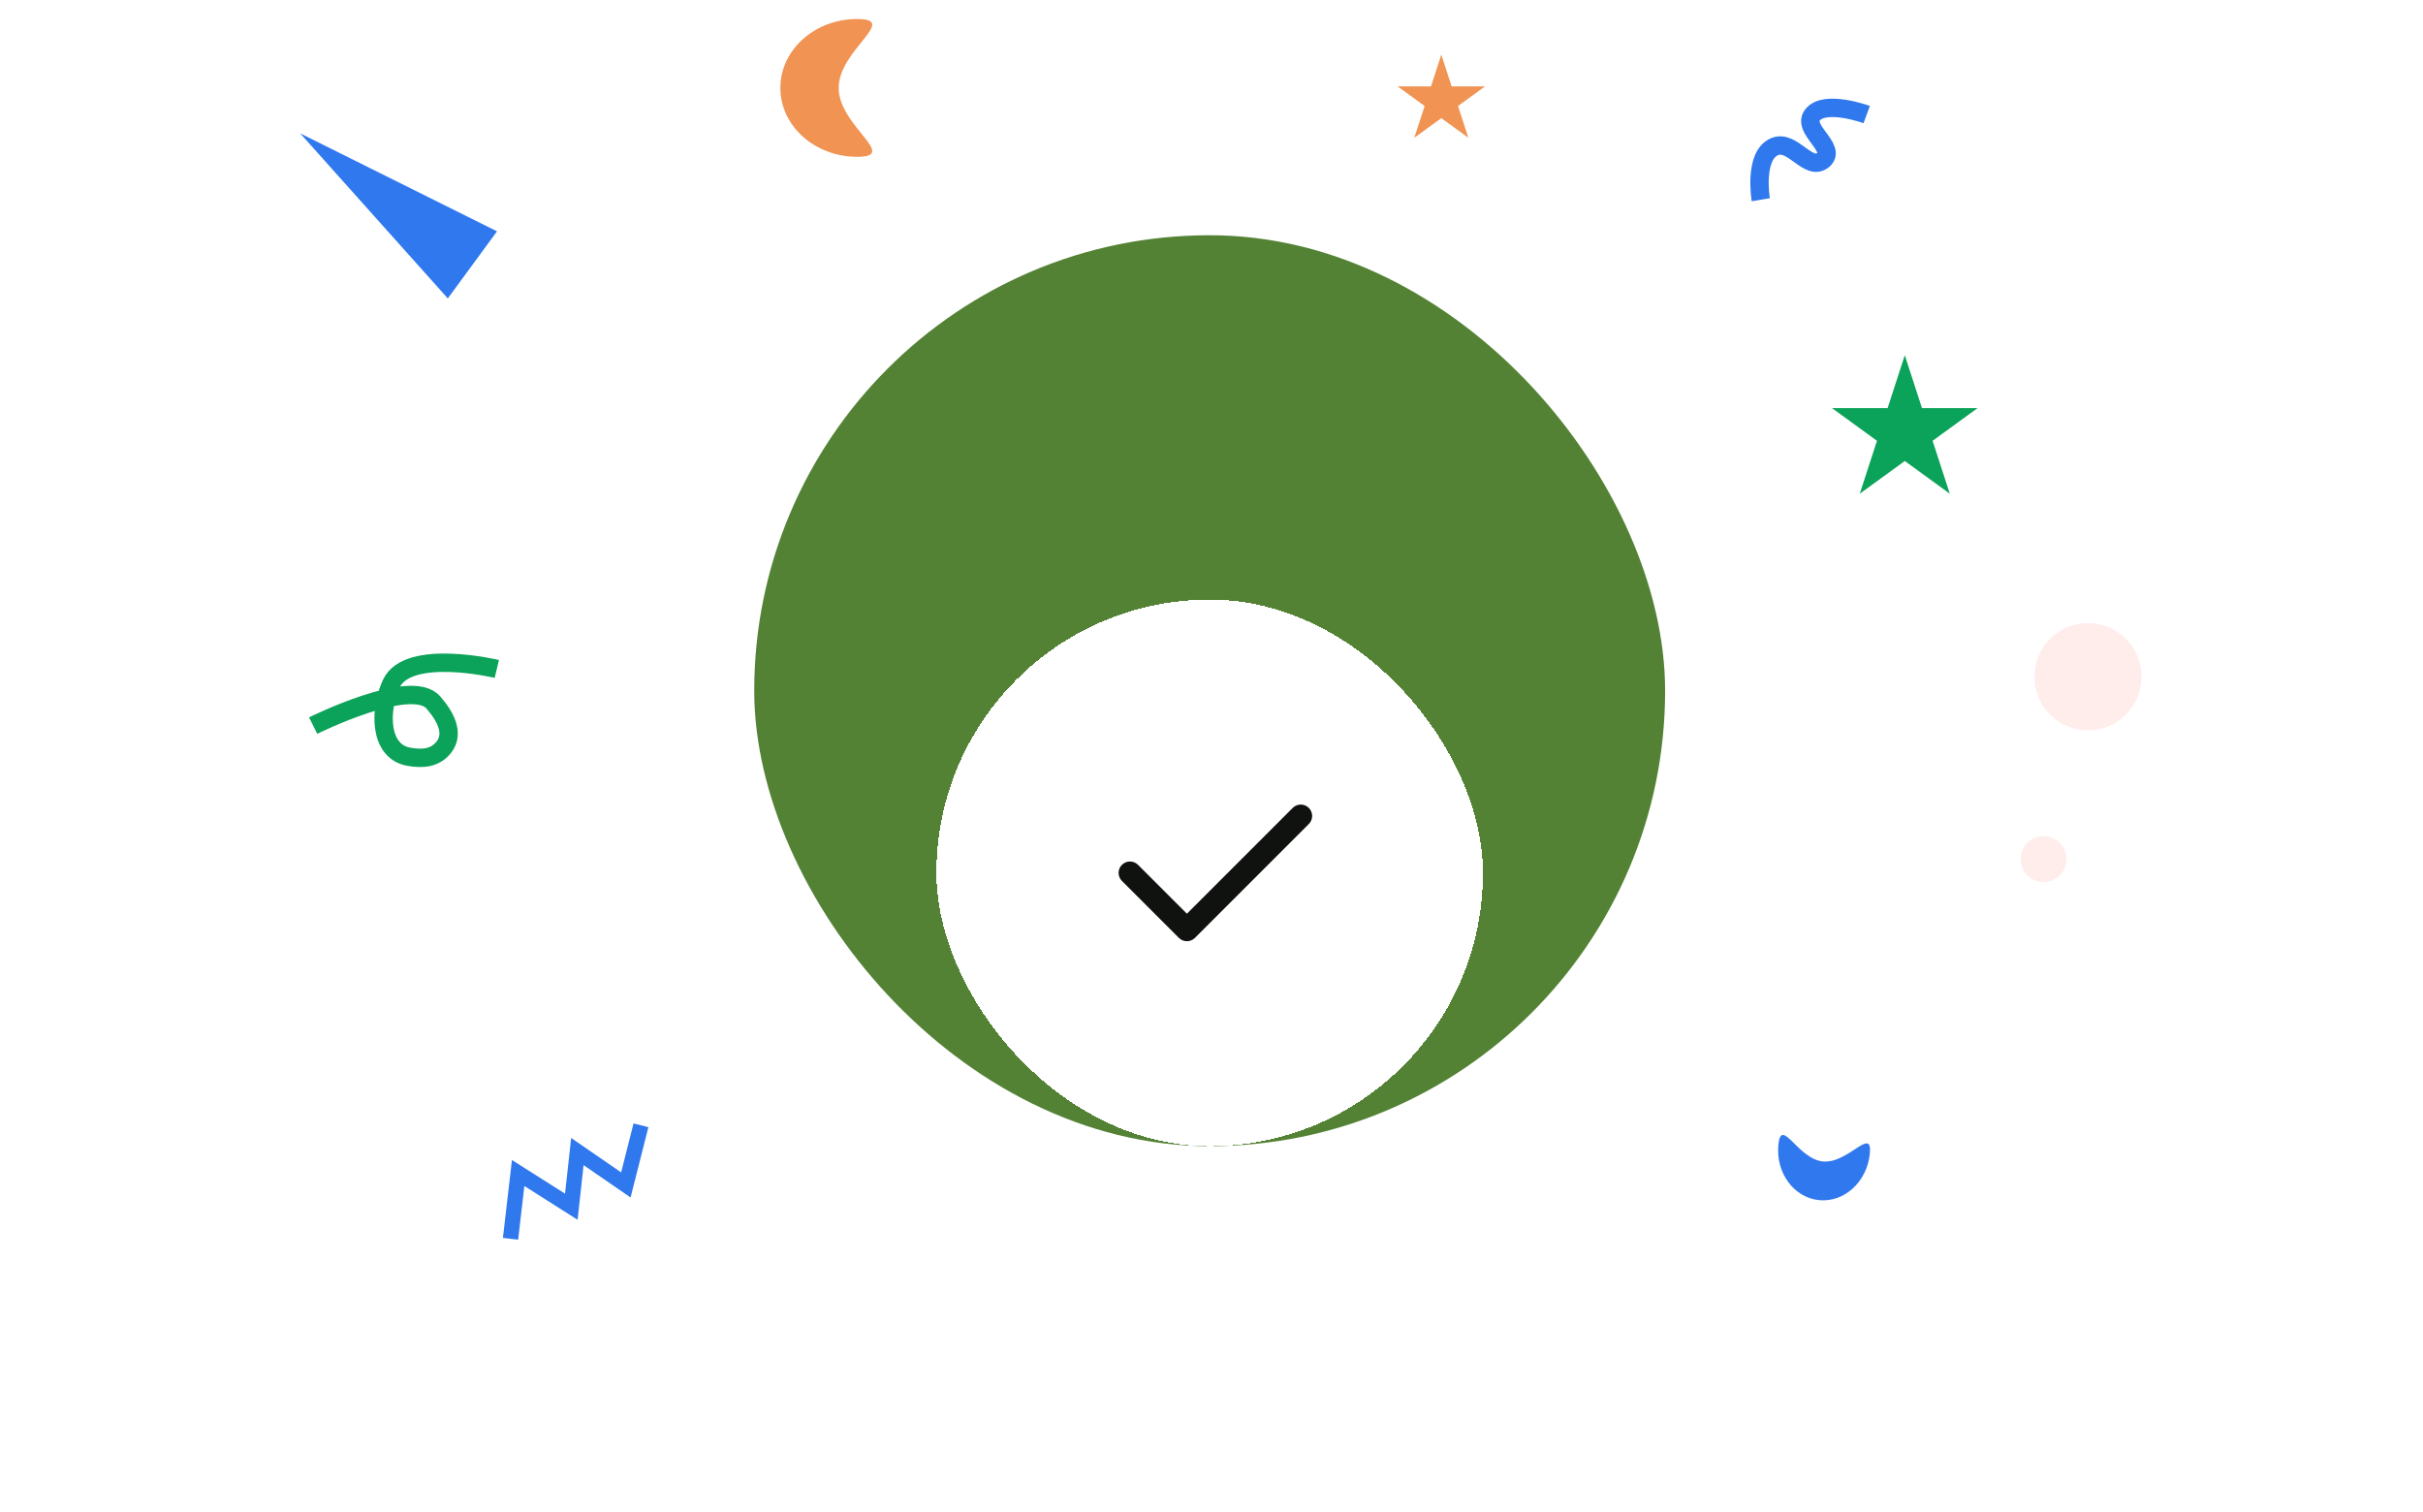 <svg width="266" height="166" viewBox="0 0 266 166" fill="none" xmlns="http://www.w3.org/2000/svg">
<path d="M92.068 9.649C92.068 13.827 98.764 17.213 94.105 17.213C89.445 17.213 85.668 13.827 85.668 9.649C85.668 5.472 89.445 2.085 94.105 2.085C98.764 2.085 92.068 5.472 92.068 9.649Z" fill="#F09353"/>
<path d="M158.23 6L159.362 9.484H163.026L160.062 11.638L161.194 15.122L158.23 12.969L155.266 15.122L156.398 11.638L153.434 9.484H157.098L158.23 6Z" fill="#F09353"/>
<path d="M34.379 79.655C34.379 79.655 45.127 74.302 47.565 77.108C48.905 78.649 49.916 80.516 48.717 82.033C47.792 83.203 46.457 83.352 44.892 83.077C41.58 82.495 41.63 77.895 42.96 75.046C44.796 71.112 54.542 73.434 54.542 73.434" stroke="#0BA259" stroke-width="2.017"/>
<circle cx="229.217" cy="74.292" r="5.883" fill="#FFEDEC"/>
<path d="M56.047 135.991L56.884 128.771L62.719 132.47L63.385 126.414L68.707 130.08L70.365 123.533" stroke="#2F78EE" stroke-width="1.681"/>
<path d="M193.3 21.925C193.3 21.925 192.482 17.064 194.83 16.095C196.803 15.281 198.513 18.881 200.134 17.576C201.776 16.254 197.677 14.16 199.012 12.579C200.417 10.915 204.928 12.579 204.928 12.579" stroke="#2F78EE" stroke-width="2.017"/>
<path d="M32.955 14.64L54.561 25.396L49.161 32.76L32.955 14.64Z" fill="#2F78EE"/>
<circle cx="224.346" cy="94.313" r="2.521" fill="#FFEDEC"/>
<path d="M200.116 127.502C202.887 127.781 205.581 123.565 205.27 126.656C204.959 129.747 202.46 132.026 199.689 131.747C196.918 131.468 194.924 128.737 195.235 125.646C195.546 122.555 197.345 127.223 200.116 127.502Z" fill="#2F78EE"/>
<path d="M209.11 38.993L210.996 44.8H217.103L212.163 48.389L214.05 54.197L209.11 50.608L204.17 54.197L206.056 48.389L201.116 44.8H207.223L209.11 38.993Z" fill="#0BA259"/>
<rect x="82.8" y="25.823" width="100" height="100" rx="50" fill="#548235"/>
<g filter="url(#filter0_d_43_15304)">
<rect x="102.8" y="45.823" width="60" height="60" rx="30" fill="white" shape-rendering="crispEdges"/>
<path fill-rule="evenodd" clip-rule="evenodd" d="M143.684 68.689C144.172 69.177 144.172 69.969 143.684 70.457L131.184 82.957C130.696 83.445 129.904 83.445 129.416 82.957L123.166 76.707C122.678 76.219 122.678 75.427 123.166 74.939C123.654 74.451 124.446 74.451 124.934 74.939L130.3 80.305L141.916 68.689C142.404 68.201 143.196 68.201 143.684 68.689Z" fill="#10120F"/>
</g>
<defs>
<filter id="filter0_d_43_15304" x="62.8" y="25.823" width="140" height="140" filterUnits="userSpaceOnUse" color-interpolation-filters="sRGB">
<feFlood flood-opacity="0" result="BackgroundImageFix"/>
<feColorMatrix in="SourceAlpha" type="matrix" values="0 0 0 0 0 0 0 0 0 0 0 0 0 0 0 0 0 0 127 0" result="hardAlpha"/>
<feOffset dy="20"/>
<feGaussianBlur stdDeviation="20"/>
<feComposite in2="hardAlpha" operator="out"/>
<feColorMatrix type="matrix" values="0 0 0 0 0 0 0 0 0 0 0 0 0 0 0 0 0 0 0.3 0"/>
<feBlend mode="normal" in2="BackgroundImageFix" result="effect1_dropShadow_43_15304"/>
<feBlend mode="normal" in="SourceGraphic" in2="effect1_dropShadow_43_15304" result="shape"/>
</filter>
</defs>
</svg>
